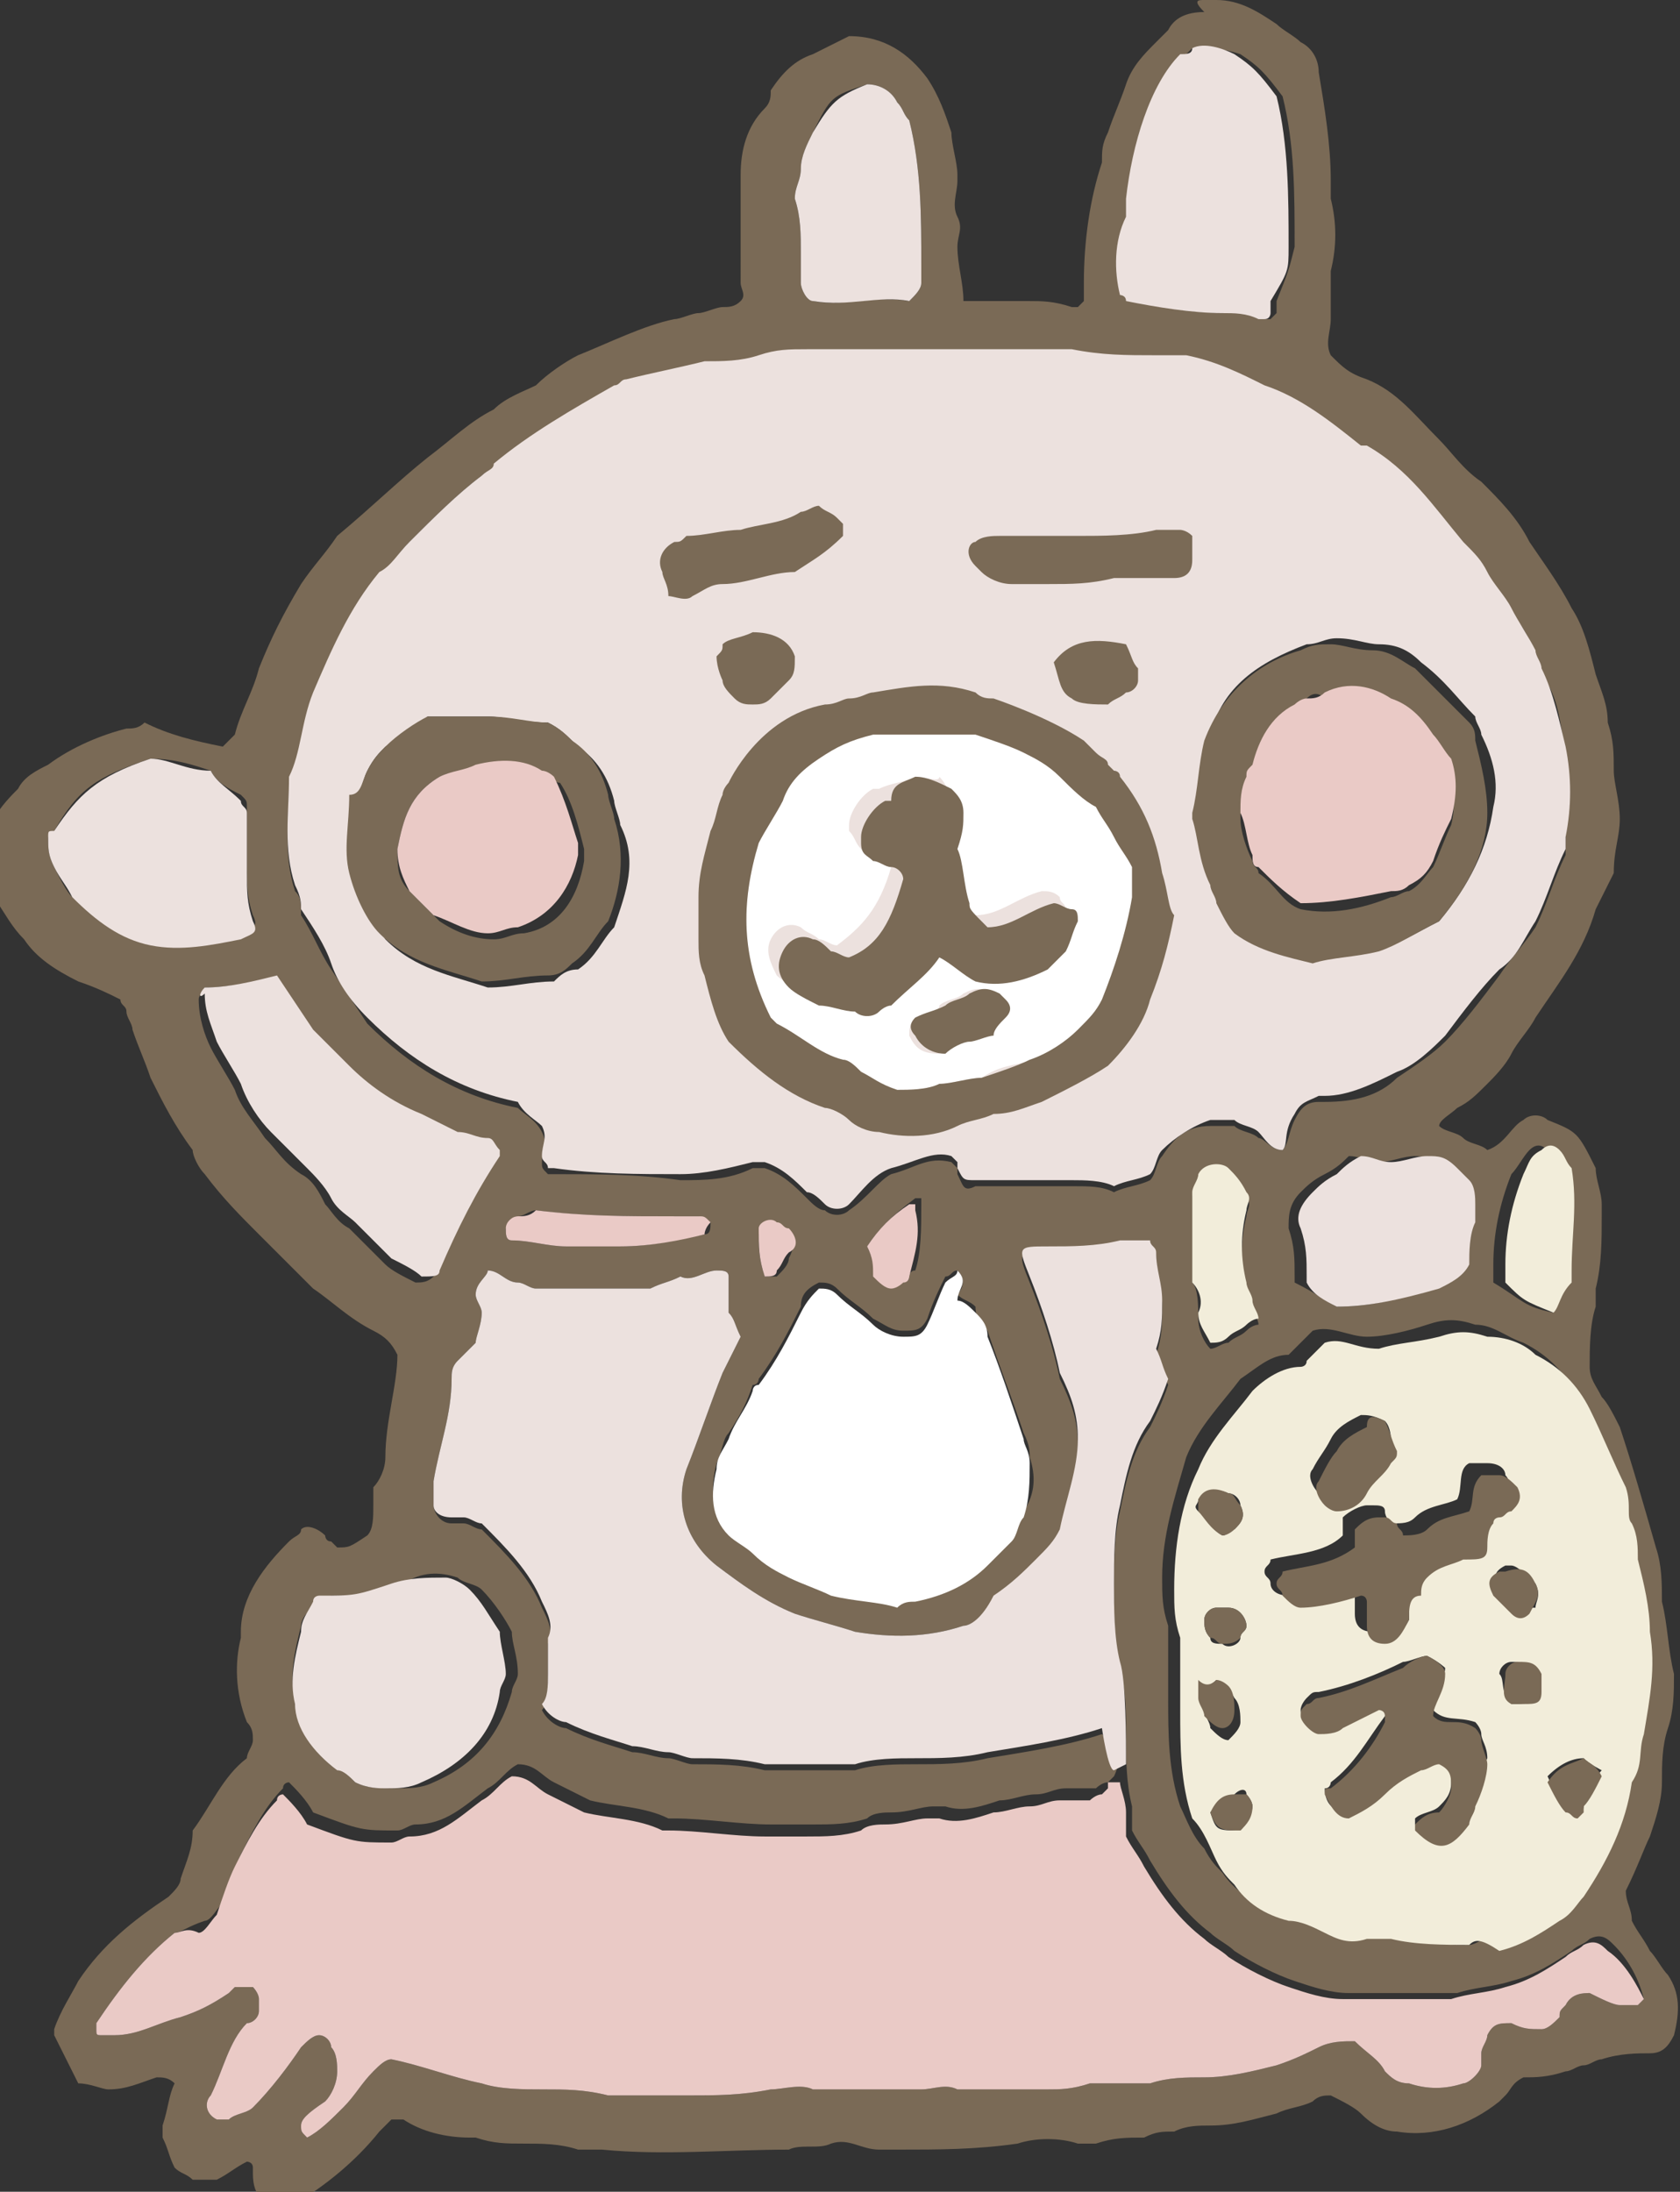 <svg xmlns="http://www.w3.org/2000/svg" width="27.9" height="36.4" style="overflow:visible;enable-background:new 0 0 27.9 36.4" xml:space="preserve">
    <rect width="100%" height="100%" fill="#333333" stroke="none"/>
    <style>
        .st0{fill:#7a6a56}.st1{fill:#ece1de}.st2{fill:#f2edda}.st3{fill:#fff}.st4{fill:#eacac6}
    </style>
    <path class="st0" d="M27 31.4c0 .2.1.3.1.5.1.2.2.3.3.5.1.1.2.3.3.4.2.3.2.6.1 1-.1.2-.2.3-.4.3s-.5 0-.8.1c-.1 0-.2.1-.3.1-.1 0-.2.1-.3.1-.3.1-.5.1-.7.1-.2.1-.2.2-.3.3l-.1.1c-.5.4-1.1.6-1.7.5-.2 0-.4-.1-.6-.3-.1-.1-.3-.2-.5-.3-.1 0-.2 0-.3.1-.2.1-.4.1-.6.2-.4.1-.7.2-1.1.2-.2 0-.4 0-.6.1-.2 0-.3 0-.5.1-.3 0-.5 0-.8.1h-.3c-.3-.1-.7-.1-1 0-.7.1-1.3.1-2 .1h-.3c-.3 0-.5-.2-.8-.1-.2.1-.5 0-.7.1-1 0-2.1.1-3.1 0h-.4c-.3-.1-.6-.1-.9-.1-.3 0-.5 0-.8-.1h-.1c-.4 0-.8-.1-1.1-.3h-.2l-.2.2c-.4.5-.9.9-1.4 1.2 0 0-.1 0-.1.1h-.1c-.3-.1-.5-.2-.5-.6V36c0-.1-.1-.1-.1-.1-.2.1-.3.2-.5.3h-.4c-.1-.1-.2-.1-.3-.2-.1-.2-.1-.3-.2-.5v-.2c.1-.3.1-.5.2-.7-.1-.1-.2-.1-.3-.1-.3.1-.5.2-.8.2-.1 0-.3-.1-.5-.1l-.4-.8v-.1c.1-.3.3-.6.4-.8.4-.6.9-1 1.5-1.4.1-.1.2-.2.2-.3.1-.3.2-.5.2-.8.3-.4.5-.9.9-1.2 0-.1.1-.2.1-.3 0-.1 0-.2-.1-.3-.2-.5-.2-1-.1-1.4v-.1c0-.6.4-1.1.8-1.5.1-.1.2-.1.2-.2.1-.1.3 0 .4.1 0 0 0 .1.1.1l.1.1c.2 0 .2 0 .5-.2.1-.1.1-.3.1-.5v-.3c.1-.1.2-.3.2-.5 0-.6.2-1.2.2-1.7-.1-.2-.2-.3-.4-.4-.4-.2-.7-.5-1-.7l-.3-.3-.6-.6c-.3-.3-.6-.6-.9-1-.1-.1-.2-.3-.2-.4-.3-.4-.5-.8-.7-1.2-.1-.3-.2-.5-.3-.8 0-.1-.1-.2-.1-.3 0-.1-.1-.1-.1-.2-.2-.1-.4-.2-.7-.3-.4-.2-.7-.4-.9-.7-.2-.2-.3-.4-.5-.7-.2-.3-.3-.6-.1-1 0-.1.1-.2.1-.3.1-.2.3-.4.4-.5.1-.2.3-.3.5-.4.4-.3.9-.5 1.3-.6.1 0 .2 0 .3-.1.4.2.8.3 1.3.4l.2-.2c.1-.4.3-.7.4-1.1.2-.5.4-.9.7-1.4.2-.3.4-.5.6-.8.6-.5 1-.9 1.5-1.3.4-.3.7-.6 1.1-.8.2-.2.5-.3.7-.4.2-.2.5-.4.7-.5.5-.2 1.1-.5 1.6-.6.1 0 .3-.1.4-.1.1 0 .3-.1.4-.1.1 0 .2 0 .3-.1.1-.1 0-.2 0-.3V2.9c0-.4.1-.8.4-1.1.1-.1.1-.2.1-.3.2-.3.4-.5.7-.6l.6-.3c.6 0 1 .3 1.3.7.2.3.3.6.4.9 0 .2.1.5.1.7V3c0 .2-.1.4 0 .6.1.2 0 .3 0 .5 0 .3.1.6.1.9h1.1c.2 0 .4 0 .7.1h.1L18 5v-.3c0-.7.1-1.4.3-2 0-.2 0-.3.1-.5.1-.3.2-.5.3-.8.1-.3.3-.5.5-.7l.2-.2c.1-.2.3-.3.6-.3-.2-.2-.1-.2 0-.2h.2c.4 0 .7.2 1 .4.1.1.3.2.4.3.2.1.3.3.3.5.1.6.2 1.2.2 1.8v.3c.1.4.1.8 0 1.2v.8c0 .2-.1.4 0 .6.2.2.3.3.6.4.5.2.8.6 1.2 1 .2.2.4.5.7.7.3.3.6.6.8 1 .2.3.5.7.7 1.1.2.3.3.7.4 1.1.1.3.2.5.2.8.1.3.1.5.1.8 0 .2.1.5.1.8 0 .3-.1.5-.1.9l-.3.6c-.2.7-.6 1.2-1 1.8-.1.2-.3.4-.4.6-.1.2-.3.4-.4.5-.2.2-.3.3-.5.4-.1.1-.3.2-.3.3.1.1.3.1.4.2.1.1.3.1.4.2.3-.1.4-.4.6-.5.1-.1.3-.1.4 0 .5.2.5.2.8.8 0 .2.1.4.1.6v.2c0 .4 0 .8-.1 1.2v.3c-.1.3-.1.7-.1 1 0 .2.1.3.2.5.1.1.2.3.3.5.2.6.4 1.3.6 2 .1.3.1.6.1.9.1.4.1.8.2 1.2 0 .3 0 .6-.1.9-.1.3-.1.6-.1.9 0 .3-.1.6-.2.9-.1.2-.2.5-.4.9zm-5.7-12.3c.1-.1.1-.3.2-.5s.2-.3.4-.3h.1c.5 0 .9-.1 1.2-.4.3-.2.6-.4.8-.6.3-.3.6-.7.9-1.1.2-.3.4-.5.6-.8.2-.4.3-.8.5-1.2V14c0-.5.1-1 0-1.5s-.1-.9-.4-1.3c-.1-.1-.1-.2-.1-.3-.1-.3-.2-.5-.4-.7-.1-.2-.3-.4-.4-.6-.1-.2-.2-.4-.4-.5-.5-.5-1-1.2-1.6-1.6h-.1c-.5-.4-1-.8-1.6-1-.4-.3-.8-.5-1.3-.5h-.5c-.5 0-.9 0-1.4-.1h-4.4c-.3 0-.5 0-.8.1-.3 0-.6 0-.9.1-.4.1-.9.2-1.3.3-.1 0-.1 0-.2.1-.7.4-1.4.7-2 1.3 0 0-.1 0-.2.1-.4.3-.8.7-1.2 1.1-.2.2-.3.4-.4.5-.5.6-.8 1.3-1.1 2-.3.5-.3 1-.5 1.5 0 .6-.1 1.2.1 1.8.1.1.1.2.1.4.2.3.3.6.5.9l.6.9c.7.7 1.5 1.2 2.5 1.4.1.1.3.2.4.4.1.2 0 .3 0 .5 0 .1 0 .1.1.2h.1c.7 0 1.4 0 2.1.1.4 0 .8 0 1.2-.2h.2c.3.1.5.3.7.5.1.1.2.2.3.2.1.1.3.1.4 0 .3-.2.5-.5.7-.6.4-.1.6-.3 1-.2l.1.1v.1c.1.2.1.3.3.2h1.6c.3 0 .5 0 .7.1.2-.1.4-.1.6-.2.1-.1.1-.3.2-.4.2-.3.4-.5.8-.5h.4c.1.1.3.1.4.2.1 0 .2.2.4.2zm-9 3.1c-.1-.2-.1-.3-.2-.4V21.2c0-.1-.1-.1-.2-.1-.2 0-.4.2-.6.1-.2.1-.3.1-.5.2H8.9c-.1 0-.2-.1-.3-.1-.2 0-.3-.2-.5-.2 0 .1-.2.2-.2.4 0 .1.1.2.1.3 0 .2-.1.4-.1.5l-.3.3c-.1.1-.1.2-.1.3 0 .6-.2 1.1-.3 1.7v.4c0 .1.1.3.3.3h.2c.1 0 .2.1.3.1.4.4.8.8 1 1.3.1.2.2.4.1.6v.6c0 .2 0 .4-.1.5.1.2.3.3.4.3.4.2.8.3 1.1.4.2 0 .4.1.6.1.1 0 .3.1.4.1.4 0 .8 0 1.2.1h1.5c.3-.1.7-.1 1-.1.4 0 .8 0 1.2-.1.6-.1 1.3-.2 1.9-.4 0 0 .1.1.2.1.1.2.1.4 0 .6l-.1.1c-.1 0-.2.1-.2.1h-.5c-.2 0-.3.1-.5.1s-.4.1-.6.1c-.3.1-.6.2-.9.1h-.2c-.2 0-.4.1-.7.1-.1 0-.3 0-.4.1-.3.1-.6.1-.9.1h-.7c-.5 0-1.1-.1-1.6-.1h-.1c-.4-.2-.9-.2-1.3-.3l-.6-.3c-.2-.1-.3-.3-.6-.3-.2.1-.3.3-.5.4-.4.3-.7.6-1.2.6-.1 0-.2.1-.3.1-.6 0-.6 0-1.4-.3-.1-.2-.3-.4-.4-.5 0 0-.1 0-.1.1-.3.3-.5.7-.7 1.1-.1.2-.2.5-.3.8-.1.1-.2.3-.3.3-.3.1-.4.2-.5.2-.5.4-.9.9-1.3 1.5v.1c0 .1 0 .1.1.1h.2c.4 0 .7-.2 1.1-.3.3-.1.5-.2.8-.4l.1-.1h.3s.1.1.1.2v.2c0 .1-.1.2-.2.2-.3.3-.4.8-.6 1.2-.1.1-.1.3.1.4h.2c.1-.1.3-.1.4-.2.3-.3.6-.7.8-1 .1-.1.2-.2.3-.2.1 0 .2.1.2.2.1.1.1.3.1.4 0 .2-.1.4-.2.5-.3.2-.4.3-.4.4 0 .1 0 .1.1.2.2-.1.4-.3.6-.5.2-.2.3-.4.5-.6.1-.1.2-.2.3-.2.5.1 1 .3 1.5.4.3.1.7.1 1 .1.4 0 .7 0 1.1.1h1.3c.5 0 .9 0 1.4-.1.2 0 .5-.1.7 0H15.3c.2 0 .4-.1.6 0h1.5c.2 0 .4 0 .7-.1h1c.3-.1.6-.1.9-.1.4 0 .8-.1 1.2-.2.3-.1.5-.2.7-.3.2-.1.4-.1.6-.1.2.2.4.3.5.5.1.1.2.2.4.2.3.1.6.1.9 0 .1 0 .3-.2.3-.3v-.2c0-.1.1-.2.1-.3.1-.2.2-.2.4-.2.2.1.3.1.5.1.1 0 .2-.1.3-.2 0-.1 0-.1.1-.2.1-.2.3-.2.4-.2.2.1.4.2.5.2h.3l.1-.1c-.1-.4-.3-.7-.5-.9-.1-.1-.2-.2-.4-.1-.1.1-.2.1-.3.2-.3.2-.6.4-1 .5-.3.1-.6.1-.9.2H22.4c-.3 0-.6-.1-.9-.2-.3-.1-.7-.3-1-.5-.1-.1-.3-.2-.4-.3-.4-.3-.7-.7-1-1.2-.1-.2-.2-.3-.3-.5V30c-.1-.4-.1-.8-.1-1.2 0-.4 0-.7-.1-1.1-.1-.4-.1-.9-.1-1.3s0-.9.1-1.3c.1-.5.2-1 .5-1.4.1-.2.2-.4.3-.7-.1-.2-.1-.3-.2-.5.1-.3.1-.5.1-.8 0-.3-.1-.5-.1-.8 0-.1-.1-.1-.1-.2h-.5c-.4.1-.8.1-1.2.1-.5 0-.5 0-.3.5s.4 1.1.5 1.6c.2.4.3.7.3 1.1 0 .5-.2 1-.3 1.5-.1.2-.2.3-.4.5s-.4.4-.7.6c-.2.3-.4.4-.5.4-.6.2-1.2.2-1.8.1-.3-.1-.7-.2-1-.3-.5-.2-.9-.5-1.3-.8-.5-.4-.7-1-.5-1.6.2-.5.4-1.1.6-1.6l.3-.6zm12.1 10.1c.1 0 .2-.1.3-.1.4-.1.7-.3 1-.5.2-.1.3-.2.4-.4.4-.6.7-1.2.8-1.9.1-.3.1-.5.2-.8.1-.6.1-1.1.1-1.7 0-.4-.1-.8-.2-1.2 0-.2-.1-.4-.1-.6-.1-.2-.1-.4-.1-.6-.2-.4-.4-.8-.6-1.3-.2-.4-.5-.7-.9-.9-.3-.1-.5-.3-.8-.3-.3-.1-.5-.1-.8 0-.3.1-.7.2-1 .2-.3 0-.6-.2-.9-.1l-.3.3-.1.1c-.3 0-.5.2-.8.4-.3.4-.7.8-.9 1.3-.2.7-.4 1.3-.4 2 0 .3 0 .5.1.8v1.2c0 .6 0 1.2.2 1.8.1.2.2.5.4.7.1.2.2.3.3.4.2.3.5.5.9.6.2.1.4.2.6.2.2.1.5.2.7.1h.4c.6.3 1 .3 1.5.3zm-8.5-11.2c-.1 0-.1.1-.2.1-.1.2-.2.4-.3.7-.1.2-.2.2-.4.2s-.3-.1-.5-.2c-.2-.2-.4-.3-.6-.5-.1-.1-.2-.1-.3-.1-.2.1-.3.2-.3.4-.2.4-.4.8-.7 1.2 0 0 0 .1-.1.1-.1.3-.2.5-.4.8-.1.1-.1.3-.2.5-.1.4-.1.8.2 1.1.1.1.3.2.4.3.2.2.4.3.6.4.2.1.4.2.7.3.4.1.7.1 1.1.2.1 0 .2 0 .3-.1.5-.1.8-.3 1.2-.6l.4-.4c.1-.1.1-.3.2-.4.2-.3.2-.6.1-.9 0-.1 0-.2-.1-.4-.2-.6-.4-1.1-.6-1.7-.1-.1-.2-.2-.2-.4-.1-.1-.2-.1-.3-.2 0 0 .2-.2 0-.4zM3.4 16.4c0 .1-.1.1-.1.2 0 .3.1.6.2.8.1.2.3.5.4.7.1.3.3.5.5.8.2.2.3.4.6.6.2.1.3.3.4.5.1.1.2.3.4.4l.3.3.3.3c.1.1.3.2.5.3.1 0 .2 0 .3-.1.3-.6.6-1.3 1-1.9v-.1c-.1-.2-.1-.2-.2-.2s-.3-.1-.5-.1l-.6-.3c-.4-.2-.8-.4-1.2-.8l-.6-.6c-.2-.4-.4-.7-.6-.9-.3 0-.7.1-1.1.1zM19.8.8l-.1.1c-.5.5-.9 1.5-.9 2.4v.3c-.1.4-.1.9-.1 1.3l.1.1c.5.1 1 .2 1.6.2.2 0 .4 0 .6.1h.1l.1-.1V5c.2-.5.2-.5.3-.9 0-.9 0-1.7-.2-2.5-.3-.4-.4-.5-.7-.7-.3-.1-.5-.1-.8-.1zM5.9 29.6c.2.1.4.1.7.1.2 0 .4 0 .6-.1.7-.3 1.1-.8 1.3-1.5 0-.1.1-.2.1-.3 0-.3-.1-.5-.1-.7-.1-.2-.3-.5-.5-.7-.1-.1-.3-.1-.4-.2-.3-.1-.6-.1-.9.1-.6.2-.6.2-1.2.2l-.1.1c-.3.1-.4.3-.4.4-.1.4-.2.8-.1 1.2.1.5.3.9.7 1.1l.3.3zM1.2 14.9c.4.3.8.7 1.3.7s1 0 1.5-.1c.2-.1.3-.1.2-.3-.1-.3-.1-.5-.1-.8v-1c0-.1 0-.1-.1-.2-.2-.1-.4-.2-.5-.4-.3-.1-.6-.2-1-.2-.9.3-1.2.5-1.6 1.2 0 0 0 .1-.1.1 0 .2 0 .3.1.5s.2.4.3.5zM15.1 5c.1-.1.2-.2.2-.3v-.3c0-.8 0-1.6-.2-2.4-.1-.1-.1-.2-.2-.3-.1-.2-.3-.3-.5-.3-.6.2-.6.2-.9.8-.1.2-.2.4-.2.6 0 .2-.1.3-.1.5.1.3.1.6.1.9v.5c0 .1.1.3.2.3.5.1 1-.1 1.6 0zm7.1 16.7c.5 0 1-.1 1.5-.3.2-.1.4-.2.5-.4.1-.2 0-.5.1-.7V20c0-.2 0-.3-.1-.4-.1-.1-.1-.2-.2-.2-.1-.1-.3-.2-.5-.2s-.4.1-.6.1c-.2 0-.3-.1-.5-.1-.1.1-.2.2-.4.3-.2.1-.3.2-.4.3-.2.2-.2.4-.2.6.1.3.1.5.1.8v.1c.4.2.5.3.7.4zm-2.4-.4c.1.1.1.4.1.6 0 .2.1.4.2.5.1 0 .2-.1.3-.1.1-.1.2-.1.3-.2.1-.1.2-.1.2-.1 0-.1-.1-.2-.1-.3-.1-.1-.1-.2-.1-.3-.1-.4-.1-.8 0-1.2 0-.1.1-.2 0-.3-.1-.1-.2-.3-.3-.4-.1-.1-.4-.1-.5.1 0 .1-.1.2-.1.3v1.4zm6 .5c0-.2.1-.3.1-.5v-.2c0-.6.1-1.1 0-1.7-.1-.1-.1-.2-.2-.3-.1-.1-.2-.1-.3 0-.1.1-.2.3-.3.4-.2.5-.3 1-.3 1.5v.3c.5.3.5.4 1 .5zM8.9 20.1c-.1 0-.2.1-.3.1-.1 0-.1.1-.2.2 0 .1 0 .2.1.2.3 0 .6.1.9.1h.9c.5 0 .9-.1 1.4-.2.1 0 .1-.1.1-.2-.1 0-.2-.1-.2-.1h-.4c-.8 0-1.6 0-2.3-.1zm5.5.6c.1.2.1.3.2.4.1.1.2.2.3.2.1 0 .2 0 .2-.1 0 0 0-.1.1-.1.1-.3.1-.7.1-1.1v-.1h-.1c-.4.3-.6.5-.8.8zm-1.7.5h.2c.1-.1.2-.2.2-.3.1-.2.1-.3 0-.4 0-.1-.1-.1-.2-.1-.1-.1-.2 0-.3.1 0 .2 0 .4.1.7z"/>
    <path class="st1" d="M21.3 19.1c-.2 0-.3-.2-.4-.3-.1-.1-.3-.1-.4-.2h-.4c-.3.1-.6.3-.8.5-.1.1-.1.3-.2.4-.2.1-.4.1-.6.2-.2-.1-.5-.1-.7-.1h-1.6c-.2 0-.2 0-.3-.2v-.1l-.1-.1c-.3-.1-.6.1-1 .2-.3.1-.5.4-.7.6-.1.1-.3.1-.4 0-.1-.1-.2-.2-.3-.2-.2-.2-.4-.4-.7-.5h-.2c-.4.1-.8.2-1.2.2-.7 0-1.4 0-2.1-.1h-.1c0-.1-.1-.1-.1-.2 0-.2.1-.3 0-.5-.1-.1-.3-.2-.4-.4-1-.2-1.8-.7-2.5-1.4-.3-.3-.5-.6-.6-.9-.1-.3-.3-.6-.5-.9 0-.1 0-.2-.1-.4-.2-.6-.1-1.2-.1-1.8.2-.4.2-.9.4-1.4.3-.7.6-1.4 1.1-2 .2-.1.3-.3.5-.5.4-.4.8-.8 1.2-1.1.1-.1.2-.1.2-.2.6-.5 1.3-.9 2-1.3.1 0 .1-.1.2-.1.4-.1.9-.2 1.3-.3.3 0 .6 0 .9-.1.3-.1.5-.1.8-.1h4.4c.5.1.9.1 1.4.1h.5c.5.1.9.3 1.3.5.6.2 1.1.6 1.6 1h.1c.7.4 1.1 1 1.6 1.6.2.2.3.3.4.5.1.2.3.4.4.6.1.2.3.5.4.7 0 .1.1.2.1.3.2.4.3.9.4 1.3.1.5.1 1 0 1.5v.2c-.2.4-.3.8-.5 1.2-.2.3-.3.6-.6.8-.3.3-.6.7-.9 1.1-.2.2-.5.5-.8.6-.4.2-.8.4-1.2.4h-.1c-.2.1-.3.1-.4.3-.2.3-.1.5-.2.6zm2.6-3.8c.5-.6.8-1.2.9-1.9.1-.4 0-.8-.2-1.2 0-.1-.1-.2-.1-.3-.3-.3-.5-.6-.9-.9-.2-.2-.4-.3-.7-.3-.2 0-.4-.1-.7-.1-.2 0-.3.1-.5.1-.8.3-1.4.7-1.6 1.5-.1.4-.2.8-.2 1.2v.1c.1.4.1.8.3 1.1 0 .1.1.2.1.3 0 .2.2.4.3.5.4.3.8.4 1.3.5.4 0 .7-.1 1.1-.2.2 0 .5-.2.9-.4zM9.1 12c-.4 0-.7-.1-1-.1h-1c-.2.2-.5.4-.7.5-.1.1-.2.2-.3.4-.1.2-.1.4-.2.5v1.3c.1.4.3.7.5 1 .5.5 1.1.6 1.7.8.4 0 .7-.1 1.1-.1.1-.1.2-.2.4-.2.3-.2.4-.5.6-.7.2-.6.4-1.1.1-1.7 0-.1-.1-.3-.1-.4-.1-.4-.3-.7-.6-.9-.2-.2-.3-.3-.5-.4z"/>
    <path class="st2" d="M24.4 32.3c-.4 0-.9 0-1.3-.1h-.4c-.3.1-.5 0-.7-.1-.2-.1-.4-.2-.6-.2-.4-.1-.7-.3-.9-.6-.1-.1-.2-.2-.3-.4-.1-.2-.2-.5-.4-.7-.2-.6-.2-1.2-.2-1.8v-1.2c-.1-.3-.1-.5-.1-.8 0-.7.1-1.4.4-2 .2-.5.6-.9.9-1.3.2-.2.5-.4.8-.4 0 0 .1 0 .1-.1l.3-.3c.3-.1.5.1.9.1.3-.1.6-.1 1-.2.3-.1.5-.1.8 0 .3 0 .6.1.8.3.4.2.7.5.9.9.2.4.4.9.6 1.3.1.3 0 .5.1.6.1.2.1.4.1.6.1.4.2.8.2 1.2.1.6 0 1.1-.1 1.7-.1.3 0 .5-.2.8-.1.7-.4 1.3-.8 1.9-.1.1-.2.3-.4.4-.3.2-.6.4-1 .5-.3-.2-.4-.2-.5-.1zm-.7-4.8c-.1 0-.3.1-.4.1-.4.2-.9.4-1.4.5-.1 0-.1 0-.2.1 0 0-.1.1-.1.2s.1.3.3.3c.1 0 .3 0 .4-.1l.6-.3s.1 0 .1.1v.1c-.3.4-.5.8-.9 1.1 0 0 0 .1-.1.1 0 .2.1.4.4.4.2-.1.4-.2.6-.4.2-.2.4-.3.6-.4.1 0 .2-.1.3-.1.2.1.2.2.2.4s-.1.3-.2.4c-.1.1-.3.1-.4.2v.1c.4.5.7.3.9-.1.1-.1.1-.2.1-.3.1-.2.1-.5.2-.7 0-.2-.1-.3-.1-.4 0-.1-.1-.2-.1-.2-.3-.1-.5 0-.7-.2 0-.3.2-.5.2-.7 0 0-.1-.1-.3-.2zm-.3-.6v-.6c0-.1 0-.2.1-.3l.6-.3c.3 0 .4 0 .4-.2s0-.3.1-.4c0 0 .1 0 .1-.1.1 0 .1 0 .2-.1.2-.1.2-.3.1-.4 0-.1-.1-.2-.3-.2h-.3c-.2.1-.1.4-.2.6-.2.1-.5.1-.7.3-.1.1-.2.1-.4.1 0 0-.1-.1-.1-.2s-.1-.1-.2-.1h-.1c-.1 0-.3.1-.4.2v.3c-.3.3-.8.3-1.2.4 0 .1-.1.1-.1.2s.1.1.1.2.1.2.3.2c.3-.1.7-.2 1-.2 0 .1.1.1.1.1v.4c0 .2.1.3.3.3.4.1.5 0 .6-.2zm-.4-3.3c-.2-.1-.3-.1-.4-.1-.2.1-.4.2-.5.4-.1.2-.2.3-.3.5-.1.1 0 .3.1.4.1.1.2.1.2.1.2 0 .4-.1.5-.3.1-.2.3-.3.4-.5 0 0 0-.1.1-.2 0 0 0-.2-.1-.3zm3.3 5.6c-.2 0-.4.1-.6.3.1.2.1.4.3.5 0 0 .1.1.2.1 0 0 .1 0 .1-.1v-.1c.1-.2.2-.4.3-.5 0 0-.2-.1-.3-.2zm-.8-2.9c-.1-.1-.3-.3-.4-.3H25c-.2.1-.2.2-.1.4l.3.3h.3c0-.1.1-.2 0-.4zm-5.3 1.6c-.1.1-.2.1-.2.2-.1.1-.1.2 0 .3 0 .1.1.2.1.3.1.1.2.2.3.2.1-.1.2-.2.2-.3 0-.1 0-.3-.1-.4-.1-.2-.2-.2-.3-.3zm4.9.4h.1c.2 0 .3-.1.3-.2v-.3c-.1-.2-.3-.2-.4-.2-.1 0-.2.1-.2.2.1.1 0 .3.2.5zm-4.8-2.8c.1 0 .1-.1.2-.1.1-.1.2-.2.1-.4 0-.1-.1-.2-.2-.2-.2-.1-.4 0-.5.1 0 .1-.1.1 0 .2.2.1.2.3.4.4zm.1 1.2h-.2c-.1 0-.2.1-.2.2s0 .2.1.3c0 .1.1.1.2.1.1.1.3 0 .3-.1s.1-.1.1-.2-.1-.3-.3-.3c.1 0 0 0 0 0zm.4 3.3c0-.1-.1-.2-.1-.2 0-.1-.1-.1-.2 0s-.3.2-.4.3c.1.3.1.3.5.3.1-.1.2-.3.2-.4z"/>
    <path class="st3" d="M15.9 21.1c.2.2 0 .3 0 .5.1 0 .2.1.3.2.1.1.2.2.2.4.2.5.4 1.1.6 1.7 0 .1.1.2.1.4 0 .3 0 .6-.1.9-.1.1-.1.3-.2.4l-.4.4c-.3.3-.7.5-1.2.6-.1 0-.2 0-.3.1-.3-.1-.7-.1-1.1-.2-.2-.1-.5-.2-.7-.3-.2-.1-.4-.2-.6-.4-.1-.1-.3-.2-.4-.3-.3-.3-.3-.7-.2-1.1 0-.2.1-.3.2-.5.1-.3.3-.5.4-.8 0 0 0-.1.1-.1.3-.4.5-.8.7-1.2.1-.2.2-.3.3-.4.1 0 .2 0 .3.1.2.2.4.3.6.5.1.1.3.2.5.2s.3 0 .4-.2c.1-.2.2-.5.3-.7.1-.1.2-.1.2-.2z"/>
    <path class="st1" d="M3.4 16.4c.4 0 .8-.1 1.2-.2l.6.9.6.6c.3.3.7.6 1.2.8l.6.3c.2 0 .3.1.5.1.1 0 .1.1.2.2v.1c-.4.6-.7 1.2-1 1.9 0 .1-.1.1-.3.1-.1-.1-.3-.2-.5-.3l-.3-.3-.3-.3c-.1-.1-.3-.2-.4-.4-.1-.2-.3-.4-.4-.5l-.6-.6c-.2-.2-.4-.5-.5-.8-.1-.2-.3-.5-.4-.7-.1-.3-.2-.5-.2-.8-.1.1-.1 0 0-.1zM19.8.8c.2-.1.5 0 .7.1.3.2.4.3.7.7.2.8.2 1.7.2 2.5 0 .4 0 .4-.3.9v.2s0 .1-.1.1h-.1c-.2-.1-.4-.1-.6-.1-.5 0-1.1-.1-1.6-.2 0-.1-.1-.1-.1-.1-.1-.4-.1-.9.1-1.3v-.3c.1-.9.4-1.9.9-2.4.1 0 .2 0 .2-.1zM5.9 29.6c-.1-.1-.2-.2-.3-.2-.4-.3-.7-.7-.7-1.1-.1-.4 0-.8.1-1.2 0-.2.1-.3.2-.5 0-.1.1-.1.1-.1.6 0 .6 0 1.2-.2.3-.1.6-.1.9-.1.1 0 .3.1.4.2.2.2.3.4.5.7 0 .2.1.5.1.7 0 .1-.1.2-.1.3-.1.7-.6 1.2-1.3 1.5-.2.1-.4.1-.6.1-.1 0-.3 0-.5-.1zM1.2 14.9c-.1-.2-.2-.3-.3-.5-.1-.2-.1-.3-.1-.5 0-.1 0-.1.1-.1.4-.6.7-.9 1.6-1.2.3 0 .6.2 1 .2.1.2.3.3.5.5 0 .1.1.1.1.2v1c0 .3 0 .5.1.8.1.2 0 .2-.2.3-.5.1-1 .2-1.5.1s-.9-.4-1.3-.8zM15.1 5c-.5-.1-1 .1-1.6 0-.1 0-.2-.2-.2-.3v-.5c0-.3 0-.6-.1-.9 0-.2.1-.3.1-.5s.1-.4.2-.6c.3-.5.4-.6.9-.8.2 0 .4.1.5.3.1.1.1.2.2.3.2.8.2 1.6.2 2.4v.3c0 .1-.1.2-.2.3zM22.2 21.7c-.2-.1-.4-.2-.5-.4v-.1c0-.3 0-.5-.1-.8-.1-.2 0-.4.2-.6.1-.1.2-.2.4-.3.1-.1.2-.2.4-.3.2 0 .3.1.5.1s.4-.1.6-.1c.2 0 .3 0 .5.2l.2.2c.1.1.1.3.1.4v.3c-.1.2-.1.5-.1.7-.1.2-.3.3-.5.4-.7.2-1.2.3-1.7.3z"/>
    <path class="st2" d="M19.8 21.3v-1.5c0-.1.1-.2.1-.3.1-.2.4-.2.5-.1.1.1.2.2.3.4.1.1 0 .2 0 .3-.1.4-.1.8 0 1.2 0 .1.1.2.1.3 0 .1.1.2.1.3-.1 0-.2.1-.2.1-.1.1-.2.1-.3.2-.1.1-.2.1-.3.1-.1-.2-.2-.3-.2-.5.1-.2 0-.4-.1-.5zM25.8 21.8c-.5-.2-.5-.2-.8-.5V21c0-.5.1-1 .3-1.5.1-.2.1-.3.3-.4.1-.1.2-.1.3 0 .1.1.1.2.2.3.1.6 0 1.1 0 1.7v.2c-.2.2-.2.4-.3.5z"/>
    <path class="st4" d="M8.9 20.1c.8.1 1.5.1 2.3.1h.4c.1 0 .1 0 .2.1-.1.1-.1.2-.1.2-.4.1-.9.2-1.4.2h-.9c-.3 0-.6-.1-.9-.1-.1 0-.1-.1-.1-.2s.1-.2.2-.2.2 0 .3-.1zM14.4 20.7c.2-.3.4-.5.7-.7h.1v.1c.1.4 0 .7-.1 1.1 0 0 0 .1-.1.1 0 0-.1.1-.2.1s-.2-.1-.3-.2c0-.2 0-.3-.1-.5zM12.7 21.2c-.1-.3-.1-.5-.1-.8 0-.1.2-.2.3-.1.1 0 .1.1.2.1.1.1.2.3 0 .4-.1.1-.1.2-.2.3 0 .1-.1.1-.2.1z"/>
    <path class="st0" d="M23.9 15.3c-.4.2-.7.4-1 .5-.4.1-.8.1-1.1.2-.4-.1-.9-.2-1.3-.5-.1-.1-.2-.3-.3-.5 0-.1-.1-.2-.1-.3-.2-.4-.2-.8-.3-1.1v-.1c.1-.4.1-.8.2-1.2.3-.8.9-1.3 1.6-1.5.2-.1.3-.1.5-.1s.4.1.7.1c.3 0 .5.2.7.3l.9.9c.1.1.1.2.1.3.1.4.2.8.2 1.2 0 .6-.3 1.2-.8 1.8zm-2.2-3.7c-.1.1-.2.1-.2.2-.4.2-.6.6-.7 1 0 .1 0 .1-.1.2-.1.2-.1.4-.1.6 0 .2.1.5.2.7 0 .1.1.1.1.2.3.2.4.5.7.6.5.1 1 0 1.5-.2.1 0 .2-.1.3-.1.2-.1.3-.3.4-.4.1-.2.2-.5.3-.7.1-.4 0-.7 0-1-.1-.1-.2-.3-.3-.4-.2-.3-.4-.5-.7-.6-.4-.1-.7-.3-1.1-.1-.1-.1-.2-.1-.3 0zM9.1 12c.2.1.3.2.4.3.3.2.5.5.6.9 0 .1.1.3.1.4.2.6.1 1.2-.1 1.7-.2.2-.3.5-.6.7-.1.1-.2.2-.4.2-.4 0-.7.1-1.1.1-.6-.2-1.2-.3-1.7-.8-.2-.2-.4-.6-.5-1-.1-.4 0-.8 0-1.3.2 0 .2-.2.3-.4.1-.2.2-.3.3-.4.2-.2.5-.4.7-.5h1c.4 0 .7.1 1 .1zm-1.8.9c-.5.3-.6.7-.7 1.2 0 .3 0 .5.2.7l.5.5c.3.2.6.3.9.3.2 0 .3-.1.5-.1.6-.1.9-.6 1-1.2v-.2c-.1-.4-.2-.8-.4-1.1-.1 0-.1-.1-.2-.1-.4-.2-.7-.2-1.1-.1-.3 0-.5 0-.7.1zM23.7 27.5c.2.1.3.2.3.3 0 .3-.2.5-.2.7.2.2.4 0 .7.2 0 0 .1.1.1.2s.1.3.1.4c0 .2-.1.5-.2.7 0 .1-.1.2-.1.3-.3.4-.5.5-.9.1v-.1c.1-.1.2-.2.4-.2.1-.1.2-.3.2-.4 0-.2 0-.3-.2-.4-.1 0-.2.1-.3.1-.2.1-.4.2-.6.4-.2.2-.4.3-.6.4-.2 0-.3-.2-.4-.4 0-.1 0-.1.1-.1.4-.3.7-.7.9-1.1v-.1c0-.1-.1-.1-.1-.1l-.6.3c-.1.1-.3.1-.4.1-.1 0-.3-.2-.3-.3 0-.1 0-.1.1-.2.1 0 .1-.1.2-.1.5-.1.9-.3 1.4-.5.1-.1.3-.2.4-.2zM23.4 26.9c-.1.2-.2.4-.4.4s-.3-.1-.3-.3v-.4s0-.1-.1-.1c-.3.1-.7.2-1 .2-.1 0-.2-.1-.3-.2 0-.1-.1-.1-.1-.2s.1-.1.1-.2c.4-.1.8-.1 1.2-.4v-.3c.1-.1.2-.2.4-.2h.1c.1 0 .1.1.2.1 0 .1.1.1.1.2.1 0 .3 0 .4-.1.2-.2.4-.2.7-.3.1-.2 0-.4.2-.6h.3c.1 0 .2.1.3.2.1.2 0 .3-.1.4-.1 0-.1.1-.2.1 0 0-.1 0-.1.1-.1.1-.1.3-.1.4 0 .2-.1.2-.4.2-.2.1-.4.1-.6.3-.1.1-.1.2-.1.3-.2 0-.2.2-.2.4zM23 23.6c.1.2.1.3.2.5 0 .1 0 .1-.1.2-.1.2-.3.3-.4.5-.1.2-.3.3-.5.3-.1 0-.2-.1-.2-.1-.1-.1-.2-.3-.1-.4.1-.2.2-.4.3-.5.1-.2.3-.3.5-.4 0-.2.1-.2.3-.1zM26.3 29.2c.1.1.2.1.3.3-.1.2-.2.4-.3.5v.1l-.1.1c-.1 0-.1-.1-.2-.1-.1-.1-.2-.3-.3-.5.2-.3.4-.3.6-.4zM25.5 26.3c.1.2 0 .3-.1.5-.1.1-.2.1-.3 0l-.3-.3c-.1-.2-.1-.3.1-.4h.1c.3-.1.4 0 .5.2zM20.2 27.9c.1 0 .2.1.2.1.1.1.1.3.1.4 0 .2-.1.3-.2.3s-.2-.1-.3-.2c0-.1-.1-.2-.1-.3v-.3c.1.1.2.1.3 0zM25.1 28.3c-.2-.1-.1-.3-.1-.5 0-.1.1-.2.2-.2.2 0 .3 0 .4.2v.3c0 .2-.1.2-.3.2h-.2zM20.3 25.5c-.2-.1-.3-.3-.4-.4v-.2c.1-.2.3-.2.5-.1.1 0 .1.1.2.2.1.2 0 .3-.1.4 0 0-.1.1-.2.1zM20.4 26.7s.1 0 0 0c.2 0 .3.2.3.3 0 .1-.1.1-.1.2-.1.1-.2.1-.3.1-.1 0-.1-.1-.2-.1-.1-.1-.1-.2-.1-.3 0-.1.1-.2.2-.2h.2zM20.8 30c0 .2-.1.3-.2.4-.3 0-.4 0-.5-.3.1-.2.2-.3.4-.3h.2s.1.1.1.2z"/>
    <path class="st3" d="M16.3 17.9c-.2 0-.5.1-.7.1-.2.1-.5.1-.7.1-.3-.1-.4-.2-.6-.3-.1-.1-.2-.2-.3-.2-.4-.1-.7-.4-1.1-.6l-.1-.1c-.5-1-.5-1.9-.2-2.9.1-.2.3-.5.4-.7.1-.3.3-.5.6-.7.3-.2.5-.3.9-.4h1.7c.3.1.6.2.8.3.2.1.4.2.6.4.2.2.4.4.6.5.1.2.2.3.3.5.1.2.2.3.3.5v.5c0 .6-.1 1.2-.4 1.7-.1.2-.2.3-.4.5s-.5.4-.8.5c-.4.1-.6.1-.9.3zm-1.1-5c-.2.1-.4.1-.6.2h-.1c-.2.1-.4.4-.4.6v.1c.1.1.1.2.2.3.1.1.2.1.3.1.1 0 .2.1.2.2-.2.7-.5 1-.9 1.3-.1 0-.2-.1-.3-.1-.1-.1-.2-.1-.3-.2-.2-.1-.4 0-.5.2-.1.2 0 .4.1.6.1.1.3.2.5.3.2.1.4.1.6.1h.4c.1 0 .2-.1.2-.1l.8-.8c.3 0 .4.3.6.4.4.1.8 0 1.2-.2l.3-.3c.1-.2.1-.3.2-.5 0-.1-.1-.1-.1-.2-.1-.1-.2-.1-.3-.1-.4.1-.7.4-1.1.4-.2-.2-.2-.2-.3-.4-.1-.3-.2-.6-.2-.9 0-.2.1-.4.1-.6 0-.1-.1-.3-.2-.4 0 .1-.2 0-.4 0zm0 4c-.1.1-.1.2-.1.3.1.2.2.3.5.3.1-.1.2-.1.4-.2.1 0 .3-.1.4-.1.1-.1.2-.2.2-.3.1-.1.1-.2 0-.3l-.1-.1c-.2-.1-.3-.1-.5 0-.1.1-.3.1-.4.2 0 .1-.2.1-.4.2z"/>
    <path class="st4" d="M21.7 11.6c.1 0 .2 0 .3-.1.4-.2.8-.1 1.1.1.3.1.5.3.7.6.1.1.2.3.3.4.1.3.1.6 0 1-.1.2-.2.4-.3.7-.1.2-.2.3-.4.4-.1.1-.2.1-.3.1-.5.1-1 .2-1.5.2-.3-.2-.5-.4-.7-.6-.1 0-.1-.1-.1-.2-.1-.2-.1-.5-.2-.7 0-.2 0-.4.1-.6 0-.1 0-.1.1-.2.1-.4.3-.8.7-1 0 0 .1-.1.2-.1zM7.3 12.9c.2-.1.4-.1.6-.2.4-.1.8-.1 1.1.1.1 0 .2.1.2.1.2.4.3.8.4 1.1v.2c-.1.5-.4 1-1 1.2-.2 0-.3.1-.5.1-.3 0-.6-.2-.9-.3l-.4-.4c-.1-.2-.2-.4-.2-.7.1-.5.2-.9.7-1.2z"/>
    <path class="st0" d="M15.2 12.9c.2 0 .4.1.6.2.1.1.2.2.2.4s0 .3-.1.6c.1.2.1.6.2.9 0 .1 0 .1.3.4.4 0 .7-.3 1.1-.4.1 0 .2.1.3.1.1 0 .1.1.1.2-.1.2-.1.3-.2.5l-.3.3c-.4.2-.8.3-1.2.2-.2-.1-.4-.3-.6-.4-.2.3-.5.5-.8.8-.1 0-.2.1-.2.1-.1.1-.3.1-.4 0-.2 0-.4-.1-.6-.1-.2-.1-.4-.2-.5-.3-.2-.2-.2-.4-.1-.6.1-.2.3-.3.5-.2.1 0 .2.1.3.2.1 0 .2.1.3.1.5-.2.7-.6.9-1.3 0-.1-.1-.2-.2-.2s-.2-.1-.3-.1c-.1-.1-.2-.1-.2-.3v-.1c0-.2.2-.5.4-.6h.1c0-.3.2-.3.4-.4z"/>
    <path class="st0" d="M15.2 16.9c.2-.1.3-.1.5-.2.1-.1.3-.1.4-.2.2-.1.3-.1.5 0l.1.1c.1.1.1.2 0 .3-.1.1-.2.2-.2.3-.1 0-.3.1-.4.1-.1 0-.3.1-.4.2-.2 0-.4-.1-.5-.3-.1-.1-.1-.2 0-.3z"/>
    <path class="st4" d="M26.7 32.4c-.1-.1-.2-.2-.4-.1-.1.1-.2.1-.3.2-.3.2-.6.4-1 .5-.3.1-.6.1-.9.2H22.3c-.3 0-.6-.1-.9-.2-.3-.1-.7-.3-1-.5-.1-.1-.3-.2-.4-.3-.4-.3-.7-.7-1-1.2-.1-.2-.2-.3-.3-.5v-.4c0-.2-.1-.4-.1-.5h-.2v.1l-.1.1c-.1 0-.2.1-.2.1h-.5c-.2 0-.3.1-.5.1s-.4.1-.6.1c-.3.1-.6.2-.9.1h-.2c-.2 0-.4.1-.7.1-.1 0-.3 0-.4.1-.3.1-.6.1-.9.1h-.7c-.5 0-1.1-.1-1.6-.1H11c-.4-.2-.9-.2-1.3-.3l-.6-.3c-.2-.1-.3-.3-.6-.3-.2.1-.3.3-.5.4-.4.3-.7.6-1.2.6-.1 0-.2.1-.3.1-.6 0-.6 0-1.4-.3-.1-.2-.3-.4-.4-.5 0 0-.1 0-.1.1-.3.3-.5.7-.7 1.1-.1.2-.2.5-.3.8-.1.1-.2.3-.3.3-.2-.1-.3 0-.4 0-.5.4-.9.9-1.3 1.5v.1c0 .1 0 .1.1.1h.2c.4 0 .7-.2 1.1-.3.3-.1.5-.2.8-.4l.1-.1h.3s.1.1.1.2v.2c0 .1-.1.2-.2.2-.3.3-.4.8-.6 1.2-.1.1-.1.3.1.4h.2c.1-.1.3-.1.4-.2.3-.3.6-.7.8-1 .1-.1.2-.2.3-.2.1 0 .2.1.2.2.1.1.1.3.1.4 0 .2-.1.4-.2.5-.3.2-.4.3-.4.4 0 .1 0 .1.1.2.2-.1.4-.3.6-.5.2-.2.3-.4.5-.6.1-.1.2-.2.3-.2.5.1 1 .3 1.5.4.3.1.7.1 1 .1.4 0 .7 0 1.1.1h1.3c.5 0 .9 0 1.4-.1.2 0 .5-.1.7 0H15.3c.2 0 .4-.1.6 0h1.5c.2 0 .4 0 .7-.1h1c.3-.1.6-.1.9-.1.4 0 .8-.1 1.2-.2.3-.1.5-.2.7-.3.2-.1.4-.1.6-.1.2.2.4.3.5.5.1.1.2.2.4.2.3.1.6.1.9 0 .1 0 .3-.2.3-.3v-.2c0-.1.1-.2.1-.3.1-.2.2-.2.4-.2.2.1.3.1.5.1.1 0 .2-.1.3-.2 0-.1 0-.1.1-.2.1-.2.3-.2.4-.2.2.1.4.2.5.2h.3l.1-.1c-.1-.2-.3-.6-.6-.8z"/>
    <path class="st1" d="M7.5 25.2h.2c.1 0 .2.1.3.1.4.4.8.8 1 1.3.1.2.2.4.1.6v.6c0 .2 0 .4-.1.5.1.2.3.3.4.3.4.2.8.3 1.1.4.2 0 .4.1.6.1.1 0 .3.1.4.1.4 0 .8 0 1.2.1h1.5c.3-.1.7-.1 1-.1.4 0 .8 0 1.2-.1.6-.1 1.3-.2 1.9-.4 0 0 .1.7.2.7l.2-.1c0-.4 0-1.4-.1-1.7-.1-.4-.1-.9-.1-1.3s0-.9.1-1.3c.1-.5.2-1 .5-1.4.1-.2.2-.4.3-.7-.1-.2-.1-.3-.2-.5.1-.3.1-.5.1-.8 0-.3-.1-.5-.1-.8 0-.1-.1-.1-.1-.2h-.5c-.4.1-.8.1-1.2.1-.5 0-.5 0-.3.5s.4 1.1.5 1.6c.2.4.3.7.3 1.1 0 .5-.2 1-.3 1.5-.1.2-.2.3-.4.5s-.4.4-.7.6c-.2.4-.4.5-.5.5-.6.2-1.2.2-1.8.1-.3-.1-.7-.2-1-.3-.5-.2-.9-.5-1.3-.8-.5-.4-.7-1-.5-1.6.2-.5.4-1.1.6-1.6l.3-.6c-.1-.2-.1-.3-.2-.4V21.2c0-.1-.1-.1-.2-.1-.2 0-.4.2-.6.1-.2.1-.3.1-.5.2H8.9c-.1 0-.2-.1-.3-.1-.2 0-.3-.2-.5-.2 0 .1-.2.2-.2.4 0 .1.1.2.1.3 0 .2-.1.4-.1.5l-.3.3c-.1.1-.1.2-.1.3 0 .6-.2 1.1-.3 1.7v.4c0 .1.1.2.3.2z"/>
    <path class="st0" d="M19.3 14.5c-.1-.6-.3-1.1-.7-1.6 0-.1-.1-.1-.1-.1l-.1-.1c0-.1-.1-.1-.2-.2l-.2-.2c-.6-.4-1.5-.7-1.5-.7-.1 0-.2 0-.3-.1-.6-.2-1.1-.1-1.7 0-.1 0-.2.1-.4.1-.1 0-.2.1-.4.1-1.1.2-1.6 1.3-1.6 1.3s-.1.1-.1.2c-.1.2-.1.4-.2.6-.1.4-.2.7-.2 1.1v.7c0 .2 0 .4.1.6.1.4.2.8.4 1.1.5.5 1 .9 1.6 1.1.1 0 .3.1.4.2.1.1.3.2.5.2.4.1.9.1 1.3-.1.2-.1.4-.1.6-.2.3 0 .5-.1.8-.2.4-.2.8-.4 1.1-.6.3-.3.6-.7.7-1.1.2-.5.3-.9.4-1.4-.1-.1-.1-.4-.2-.7zm-1 2.1c-.1.2-.2.3-.4.5s-.5.4-.8.5c-.2.1-.5.2-.8.3-.2 0-.5.1-.7.1-.2.1-.5.1-.7.1-.3-.1-.4-.2-.6-.3-.1-.1-.2-.2-.3-.2-.4-.1-.7-.4-1.1-.6l-.1-.1c-.5-1-.5-1.9-.2-2.9.1-.2.3-.5.4-.7.1-.3.3-.5.6-.7.3-.2.5-.3.9-.4h1.7c.3.1.6.2.8.3.2.1.4.2.6.4.2.2.4.4.6.5.1.2.2.3.3.5.1.2.2.3.3.5v.5c-.1.6-.3 1.2-.5 1.7zM19.8 8.9v.4c0 .2-.1.3-.3.3h-1c-.4.1-.7.1-1.1.1h-.6c-.2 0-.4-.1-.5-.2l-.1-.1c-.2-.2-.1-.4 0-.4.1-.1.3-.1.4-.1h1.3c.4 0 .9 0 1.3-.1h.4s.1 0 .2.1zM13.2 9.5c-.4 0-.8.2-1.2.2-.2 0-.3.1-.5.2-.1.1-.3 0-.4 0 0-.2-.1-.3-.1-.4-.1-.2 0-.4.2-.5.1 0 .1 0 .2-.1.3 0 .6-.1.9-.1.3-.1.7-.1 1-.3.1 0 .2-.1.3-.1.1.1.2.1.3.2l.1.1v.2c-.3.3-.5.4-.8.6zM11.9 10.9c.1-.1.1-.1.1-.2.1-.1.3-.1.5-.2.3 0 .6.1.7.4 0 .2 0 .3-.1.4l-.3.3c-.1.1-.2.1-.3.1-.1 0-.2 0-.3-.1-.1-.1-.2-.2-.2-.3 0 0-.1-.2-.1-.4zM18.7 10.7c.1.2.1.3.2.4v.2c0 .1-.1.2-.2.2-.1.1-.2.1-.3.2-.2 0-.5 0-.6-.1-.2-.1-.2-.3-.3-.6.3-.4.7-.4 1.2-.3z"/>
</svg>
